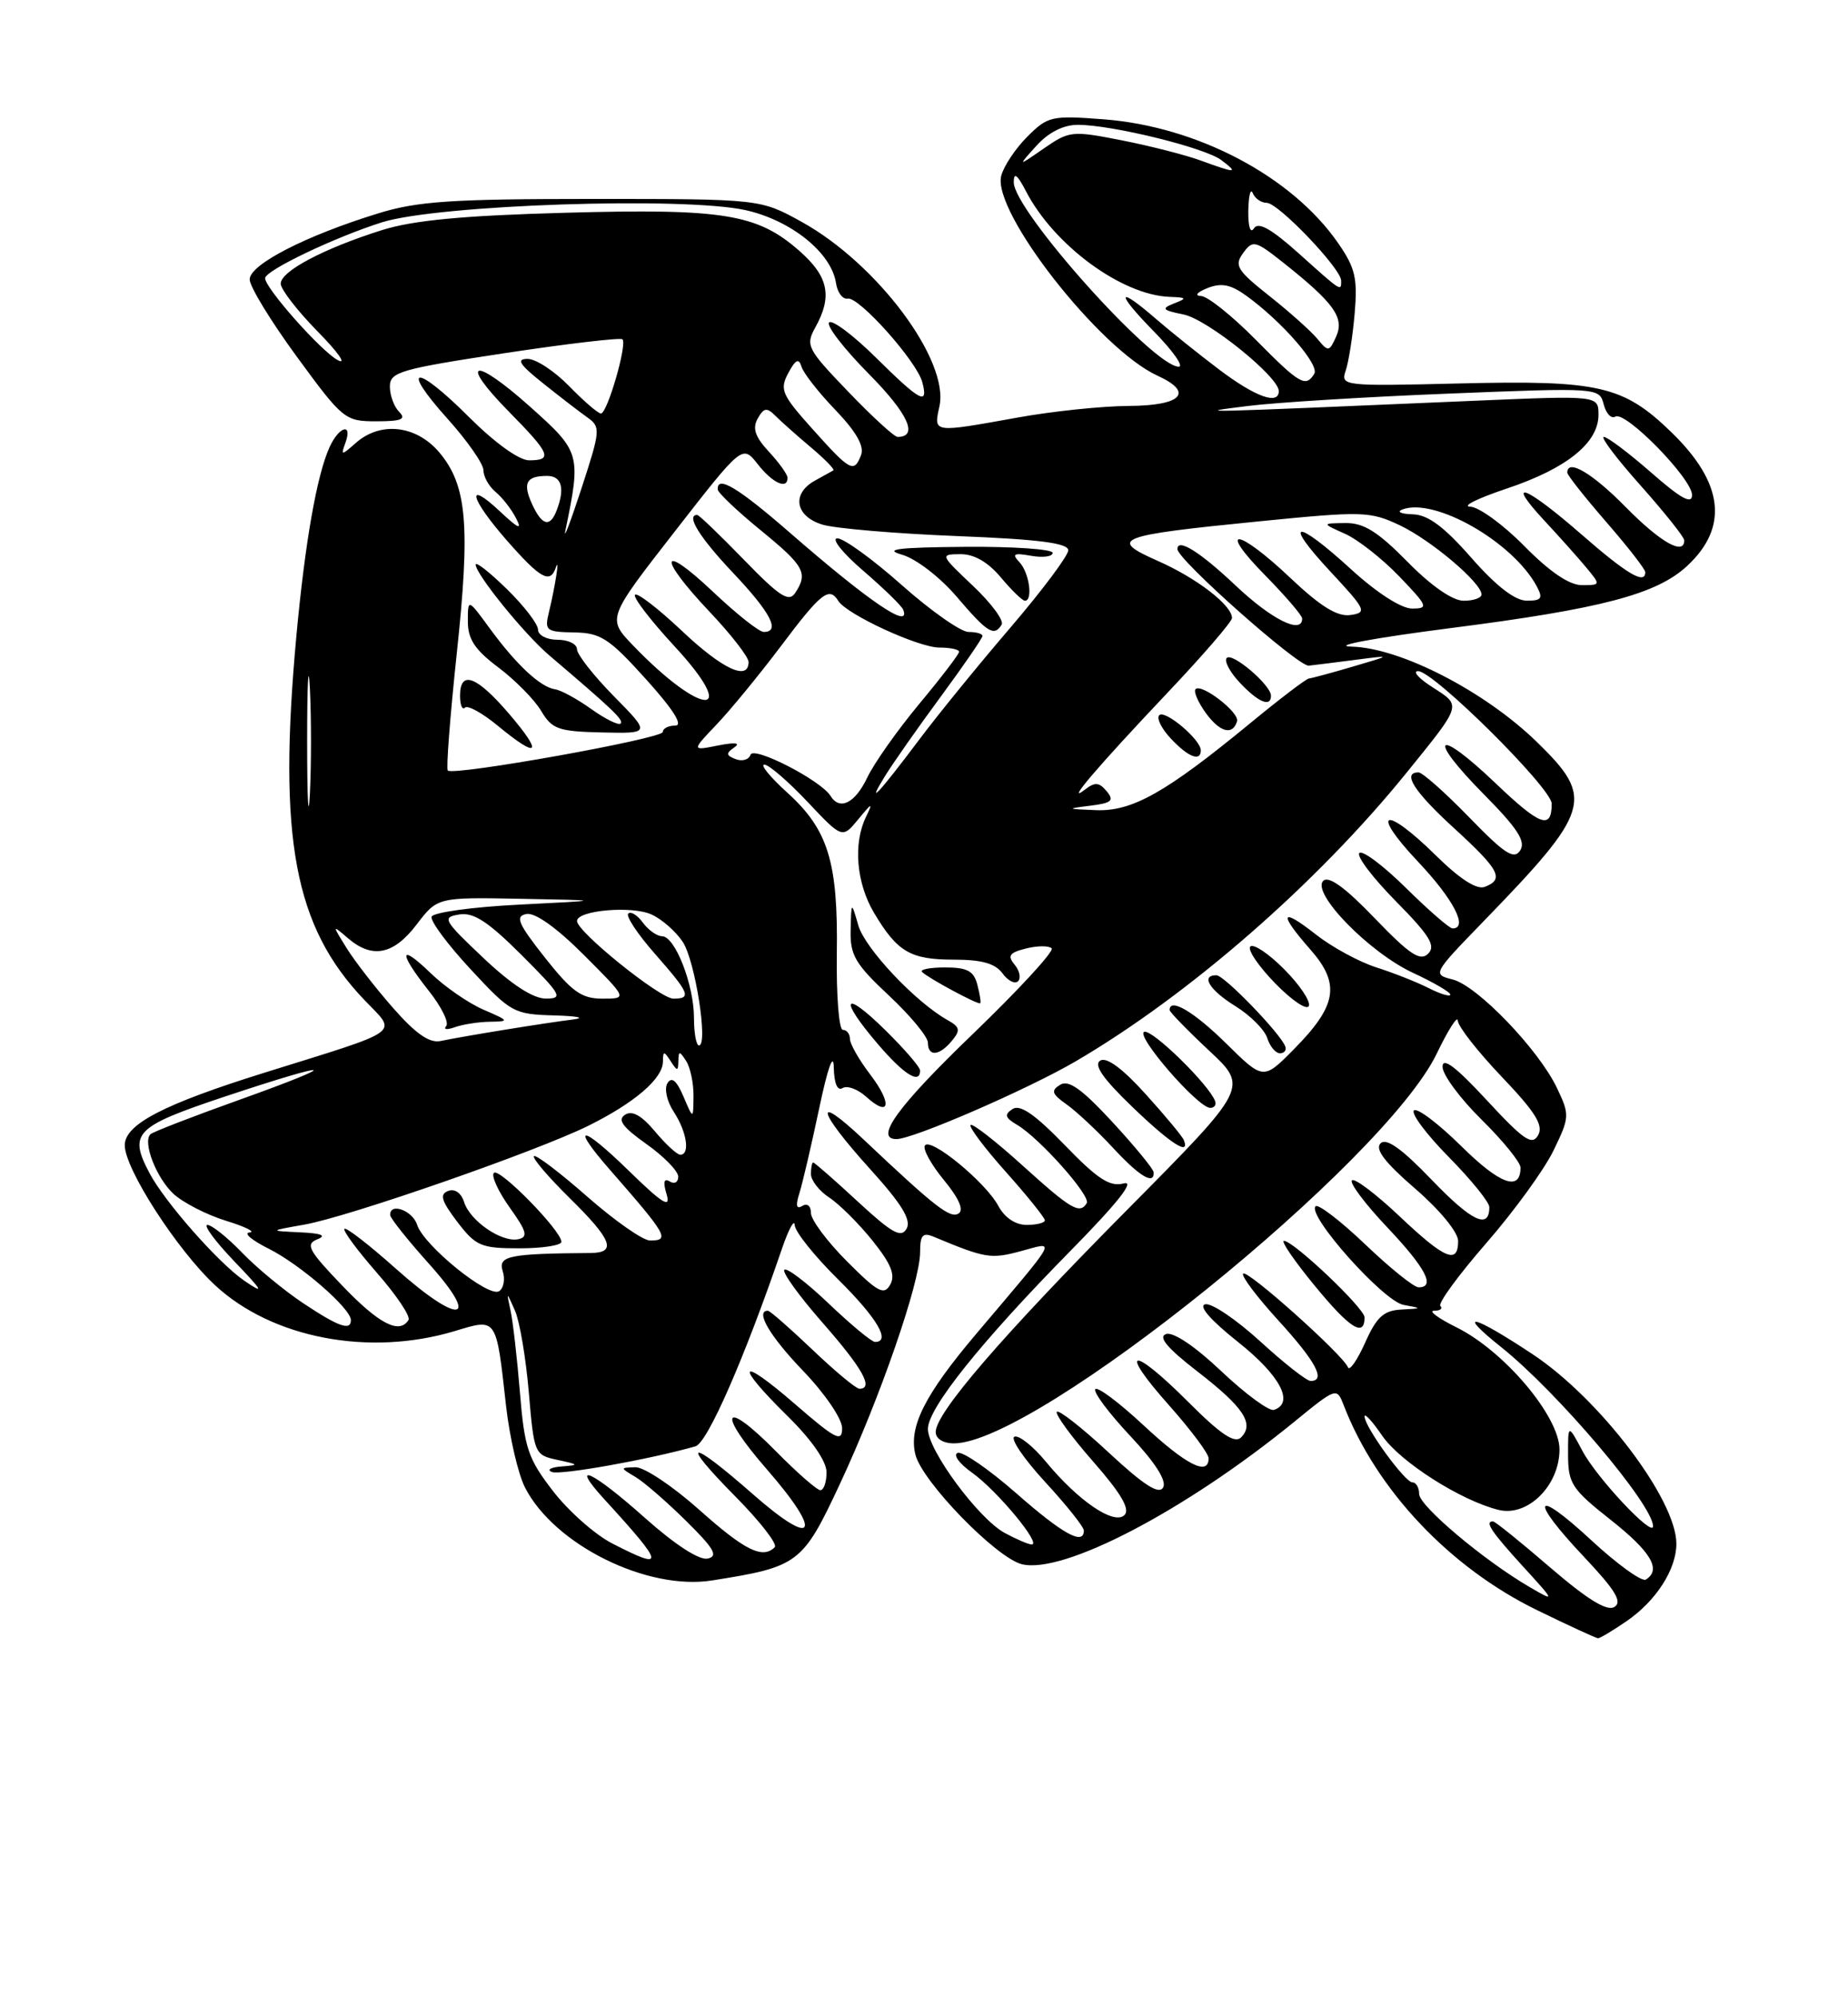 <?xml version="1.0" encoding="UTF-8" standalone="no"?>
<!DOCTYPE svg PUBLIC "-//W3C//DTD SVG 1.1//EN" "http://www.w3.org/Graphics/SVG/1.1/DTD/svg11.dtd" >
<svg xmlns="http://www.w3.org/2000/svg" xmlns:xlink="http://www.w3.org/1999/xlink" version="1.1" viewBox="0 0 237 256">
 <g >
 <path fill="currentColor"
d=" M 208.59 207.80 C 212.39 205.20 215.00 201.13 214.99 197.85 C 214.97 192.19 205.20 179.32 196.59 173.60 C 188.84 168.46 186.62 167.95 192.54 172.68 C 199.78 178.47 212.00 192.88 212.00 195.63 C 212.00 197.11 204.80 189.45 202.96 186.00 C 201.09 182.50 201.09 182.50 201.10 186.50 C 201.11 190.15 201.59 190.88 206.56 194.80 C 211.75 198.90 213.11 201.20 211.07 202.46 C 210.56 202.77 207.41 200.50 204.07 197.41 C 196.64 190.53 196.05 192.05 203.21 199.62 C 207.18 203.83 208.09 205.33 207.04 205.97 C 206.10 206.56 203.58 205.01 198.81 200.91 C 195.04 197.66 191.74 195.00 191.47 195.00 C 190.37 195.00 191.24 196.30 195.25 200.70 C 199.48 205.33 199.49 205.35 196.19 203.43 C 190.31 200.01 182.00 193.01 182.00 191.49 C 182.00 190.67 181.61 190.00 181.14 190.00 C 180.17 190.00 175.00 182.87 175.00 181.55 C 175.00 181.08 176.01 182.19 177.25 184.00 C 179.55 187.37 187.35 192.34 192.20 193.53 C 195.93 194.44 200.00 190.40 200.00 185.78 C 200.00 181.55 192.91 173.15 186.77 170.12 C 184.42 168.95 183.14 168.00 183.92 168.00 C 184.70 168.00 185.06 167.73 184.72 167.39 C 184.39 167.06 187.03 163.45 190.58 159.37 C 194.14 155.29 198.02 149.95 199.22 147.49 C 201.31 143.19 201.32 142.90 199.68 139.46 C 197.33 134.52 189.45 126.33 186.29 125.54 C 183.70 124.89 183.74 124.81 190.16 118.19 C 204.07 103.86 204.53 102.34 197.13 95.13 C 190.44 88.61 179.62 83.04 173.35 82.88 C 170.61 82.81 176.18 81.77 186.15 80.49 C 205.38 78.03 212.45 76.17 216.37 72.54 C 221.71 67.58 221.06 61.92 214.39 55.44 C 208.19 49.42 205.11 48.71 187.10 49.15 C 172.23 49.51 171.91 49.47 172.58 47.51 C 172.96 46.40 173.48 43.11 173.73 40.19 C 174.12 35.67 173.81 34.33 171.61 31.16 C 165.68 22.60 153.54 16.20 141.50 15.29 C 134.85 14.78 134.36 14.90 131.73 17.54 C 130.21 19.06 128.71 21.32 128.40 22.55 C 127.24 27.16 141.05 44.79 148.46 48.16 C 153.17 50.31 151.55 52.00 144.75 52.03 C 141.31 52.05 134.90 52.72 130.50 53.52 C 119.55 55.49 119.73 55.52 120.48 52.08 C 121.77 46.21 112.52 33.82 102.85 28.46 C 97.50 25.50 97.50 25.50 76.00 25.50 C 57.94 25.50 53.54 25.79 48.50 27.35 C 39.20 30.21 32.00 33.91 32.02 35.82 C 32.03 36.75 34.76 41.21 38.09 45.75 C 43.97 53.78 44.25 54.00 48.27 54.00 C 51.48 54.00 52.13 53.73 51.20 52.80 C 50.54 52.14 50.00 50.68 50.00 49.55 C 50.00 47.68 51.27 47.31 64.69 45.27 C 72.77 44.05 79.58 43.25 79.83 43.49 C 80.46 44.13 77.88 53.00 77.07 53.00 C 76.70 53.00 74.87 51.42 73.00 49.50 C 71.13 47.58 68.73 46.00 67.67 46.00 C 66.16 46.00 66.60 46.70 69.61 49.10 C 71.75 50.81 74.32 52.79 75.31 53.49 C 77.05 54.72 77.02 55.11 74.56 62.64 C 73.14 66.96 72.22 69.38 72.51 68.00 C 74.54 58.21 74.45 57.90 67.97 52.12 C 60.69 45.62 58.73 46.13 65.31 52.81 C 70.58 58.16 70.93 59.00 67.85 59.00 C 66.57 59.00 63.45 56.75 60.17 53.48 C 53.29 46.59 51.17 46.75 57.40 53.68 C 59.93 56.49 62.00 59.46 62.00 60.27 C 62.00 61.09 62.70 62.34 63.55 63.05 C 64.41 63.75 65.59 65.27 66.18 66.42 C 67.00 67.99 66.50 67.78 64.13 65.56 C 59.63 61.34 60.27 63.89 65.08 69.36 C 69.33 74.19 70.56 74.86 71.28 72.75 C 71.82 71.17 71.20 75.17 70.39 78.50 C 69.82 80.83 70.04 81.00 73.64 81.06 C 77.05 81.12 78.12 81.82 82.85 87.06 C 86.36 90.95 87.65 93.00 86.60 93.00 C 85.72 93.00 85.00 93.37 85.00 93.82 C 85.00 94.67 58.15 99.48 57.43 98.76 C 57.20 98.54 57.72 91.86 58.56 83.93 C 60.34 67.35 59.90 62.22 56.35 58.00 C 53.41 54.51 48.83 53.97 45.66 56.75 C 43.76 58.42 43.69 58.42 44.30 56.75 C 45.25 54.15 43.49 54.63 42.27 57.30 C 40.63 60.90 39.12 69.52 38.01 81.50 C 35.62 107.49 37.74 118.79 46.76 128.20 C 50.96 132.58 51.96 131.86 33.95 137.48 C 20.99 141.52 16.00 144.11 16.00 146.79 C 16.00 149.82 22.72 160.22 27.59 164.74 C 34.92 171.53 47.35 173.90 58.31 170.61 C 63.77 168.96 63.62 168.74 64.90 180.20 C 65.36 184.26 66.46 188.99 67.35 190.70 C 71.12 198.01 83.00 203.89 91.32 202.57 C 102.42 200.82 102.93 200.43 107.71 190.21 C 112.86 179.20 118.00 164.35 118.00 160.50 C 118.00 158.30 118.33 157.93 119.75 158.52 C 126.39 161.29 127.06 161.40 130.93 160.36 C 135.47 159.15 135.97 158.24 125.15 171.02 C 118.58 178.79 116.51 182.90 117.40 186.45 C 118.27 189.91 127.76 199.67 131.05 200.49 C 136.35 201.80 152.00 193.63 165.93 182.28 C 171.42 177.80 171.43 177.80 172.34 180.15 C 176.54 190.99 185.95 200.94 197.15 206.39 C 201.19 208.36 204.70 209.97 204.94 209.98 C 205.18 209.99 206.82 209.01 208.59 207.80 Z  M 65.32 91.53 C 61.13 86.63 59.00 85.83 59.00 89.17 C 59.00 90.36 59.28 91.05 59.63 90.70 C 59.98 90.35 61.88 91.40 63.86 93.04 C 69.07 97.33 69.71 96.67 65.32 91.53 Z  M 78.72 89.23 C 76.12 86.59 74.00 83.88 74.00 83.22 C 74.00 82.55 72.88 82.00 71.50 82.00 C 70.12 82.00 69.00 81.42 69.00 80.70 C 69.00 79.99 67.20 77.65 65.00 75.50 C 62.80 73.35 61.00 71.94 61.00 72.36 C 61.00 73.58 67.24 81.28 70.44 84.00 C 78.59 90.93 80.03 92.30 79.59 92.74 C 79.33 93.00 77.64 92.17 75.84 90.89 C 74.04 89.60 71.95 88.46 71.19 88.35 C 69.30 88.07 66.24 85.22 62.85 80.60 C 60.00 76.70 60.00 76.70 60.00 79.66 C 60.00 81.93 60.91 83.30 63.93 85.56 C 66.08 87.18 68.55 89.68 69.40 91.12 C 70.80 93.47 71.60 93.75 77.20 93.88 C 83.44 94.02 83.44 94.02 78.72 89.23 Z  M 78.50 197.82 C 76.30 196.69 72.89 193.67 70.92 191.11 C 67.71 186.96 67.26 185.61 66.68 178.48 C 66.32 174.09 65.78 169.38 65.48 168.00 C 64.94 165.50 64.94 165.50 66.05 168.00 C 66.65 169.38 67.45 174.10 67.82 178.49 C 68.49 186.36 68.55 186.49 71.50 187.12 C 74.28 187.72 74.32 187.78 72.00 187.96 C 70.62 188.07 70.08 188.39 70.78 188.67 C 71.85 189.10 83.25 187.07 89.19 185.38 C 90.73 184.94 95.48 174.10 100.30 160.00 C 101.15 157.53 101.88 156.19 101.92 157.03 C 101.96 157.88 104.47 161.01 107.50 164.00 C 112.48 168.92 114.30 172.00 112.22 172.00 C 111.79 172.00 109.12 169.79 106.29 167.09 C 103.46 164.39 100.90 162.44 100.59 162.75 C 100.28 163.06 102.49 166.12 105.51 169.56 C 110.63 175.39 112.09 178.00 110.22 178.00 C 109.79 178.00 107.08 175.75 104.20 173.00 C 101.31 170.25 98.74 168.00 98.48 168.00 C 96.81 168.00 98.70 171.23 103.00 175.71 C 105.82 178.65 108.00 181.86 108.00 183.06 C 108.00 184.90 107.17 184.48 102.00 180.00 C 94.73 173.70 94.07 174.68 101.00 181.50 C 104.11 184.56 106.00 187.29 106.00 188.71 C 106.00 189.97 105.65 191.00 105.21 191.00 C 104.78 191.00 102.23 188.77 99.54 186.04 C 92.72 179.12 91.82 180.84 98.34 188.32 C 105.62 196.68 104.57 198.55 96.55 191.51 C 88.33 184.29 87.04 184.46 94.31 191.81 C 97.47 195.00 99.74 197.92 99.36 198.31 C 97.80 199.86 95.52 198.73 89.66 193.50 C 86.27 190.48 82.60 188.03 81.50 188.06 C 79.50 188.12 79.50 188.12 81.50 189.31 C 82.59 189.96 85.52 192.50 88.00 194.95 C 91.61 198.51 92.15 199.47 90.74 199.77 C 89.67 200.00 86.55 197.97 82.74 194.58 C 75.90 188.47 72.87 187.11 77.58 192.25 C 85.28 200.66 85.40 201.37 78.50 197.82 Z  M 128.85 196.48 C 125.48 194.65 119.00 185.88 119.00 183.15 C 119.00 180.49 125.85 171.94 137.31 160.30 C 143.33 154.18 145.62 151.29 144.12 151.68 C 142.33 152.15 140.79 151.15 136.54 146.76 C 132.72 142.82 130.82 141.51 129.85 142.15 C 128.77 142.86 128.89 143.26 130.43 144.17 C 133.30 145.85 139.93 153.30 139.37 154.21 C 138.47 155.67 137.37 155.02 131.13 149.38 C 127.71 146.28 124.71 143.95 124.47 144.19 C 124.23 144.44 126.27 147.15 129.02 150.23 C 131.76 153.30 134.00 156.09 134.00 156.41 C 134.00 156.73 132.95 157.00 131.67 157.00 C 130.22 157.00 128.84 156.07 128.03 154.56 C 126.41 151.53 119.30 145.70 118.61 146.83 C 118.32 147.28 119.43 149.28 121.06 151.26 C 122.98 153.59 123.64 155.10 122.93 155.54 C 121.85 156.21 119.97 154.75 110.75 146.05 C 104.25 139.92 104.76 142.29 111.56 149.81 C 115.64 154.31 116.90 156.36 116.27 157.48 C 115.57 158.72 114.42 158.08 110.00 154.00 C 107.03 151.25 104.46 149.00 104.29 149.00 C 104.13 149.00 104.00 149.66 104.00 150.48 C 104.00 151.29 105.05 152.64 106.34 153.49 C 107.63 154.33 110.13 156.82 111.89 159.01 C 114.28 161.99 114.86 163.42 114.17 164.65 C 113.38 166.07 112.58 165.64 108.63 161.68 C 106.08 159.13 104.00 156.34 104.00 155.47 C 104.00 154.56 103.52 154.18 102.89 154.57 C 102.14 155.03 102.01 154.53 102.51 152.97 C 102.91 151.72 104.05 146.83 105.05 142.10 C 106.15 136.86 106.89 134.79 106.93 136.81 C 106.97 138.88 107.40 139.87 108.06 139.46 C 108.65 139.10 110.00 139.60 111.07 140.56 C 114.13 143.33 114.47 141.48 111.60 137.72 C 110.17 135.85 109.00 133.79 109.00 133.16 C 109.00 132.52 108.59 132.00 108.09 132.00 C 107.59 132.00 107.25 127.61 107.32 122.25 C 107.49 110.46 106.21 106.33 100.94 101.57 C 98.77 99.60 97.46 98.00 98.02 98.00 C 98.59 98.00 101.07 100.14 103.54 102.75 C 108.02 107.50 108.02 107.50 110.08 105.00 C 111.84 102.86 111.98 102.81 111.07 104.68 C 109.39 108.11 109.82 113.18 112.09 117.00 C 115.08 122.02 116.76 123.00 122.33 123.00 C 125.89 123.00 127.64 123.49 128.56 124.75 C 129.26 125.71 130.16 126.17 130.56 125.77 C 130.96 125.37 130.76 124.41 130.12 123.64 C 129.17 122.50 129.45 122.10 131.59 121.57 C 133.05 121.20 134.52 121.20 134.87 121.55 C 135.22 121.91 130.66 126.85 124.75 132.54 C 115.14 141.78 112.07 146.00 114.97 146.00 C 117.11 146.00 131.75 139.65 137.94 136.04 C 152.48 127.54 168.93 113.20 180.42 99.00 C 187.53 90.22 187.45 90.48 183.75 88.11 C 181.96 86.97 181.11 86.03 181.86 86.02 C 183.83 85.99 199.00 101.03 199.00 103.01 C 199.00 106.39 197.53 105.86 191.79 100.38 C 184.16 93.10 182.87 94.29 190.27 101.78 C 194.62 106.17 195.71 107.85 194.96 109.00 C 194.17 110.23 192.97 109.45 188.41 104.75 C 185.34 101.59 182.42 99.00 181.92 99.00 C 179.77 99.00 181.35 101.47 186.50 106.17 C 192.33 111.50 192.95 112.70 190.42 113.67 C 189.39 114.07 187.23 112.68 184.14 109.64 C 177.54 103.14 175.60 103.82 181.85 110.44 C 186.42 115.27 188.35 119.00 186.28 119.00 C 185.89 119.00 183.20 116.66 180.31 113.81 C 177.41 110.95 174.73 108.94 174.33 109.33 C 173.94 109.73 176.05 112.51 179.02 115.52 C 183.36 119.92 184.17 121.23 183.15 122.24 C 182.14 123.25 180.80 122.36 176.30 117.69 C 172.53 113.76 170.39 112.21 169.70 112.90 C 168.15 114.45 175.60 122.09 181.21 124.69 C 183.84 125.91 186.00 127.17 186.00 127.48 C 186.00 127.79 184.76 127.42 183.25 126.66 C 181.74 125.89 178.70 124.69 176.50 123.99 C 174.30 123.29 170.81 121.39 168.75 119.77 C 164.20 116.20 163.92 117.01 168.08 121.74 C 171.93 126.13 171.46 128.90 165.95 134.47 C 162.02 138.45 162.02 138.45 157.23 133.72 C 153.11 129.67 150.00 127.83 150.00 129.46 C 150.00 129.71 152.27 132.05 155.05 134.65 C 160.11 139.37 160.11 139.37 144.68 154.94 C 128.45 171.30 120.00 181.10 120.00 183.54 C 120.00 184.40 120.95 185.00 122.34 185.00 C 132.91 185.00 177.59 148.94 184.28 135.00 C 185.74 131.97 186.94 130.10 186.96 130.82 C 186.98 131.55 189.51 134.78 192.59 138.01 C 196.91 142.54 197.97 144.23 197.26 145.50 C 196.49 146.87 195.42 146.14 190.67 141.01 C 186.71 136.73 185.00 135.44 185.00 136.73 C 185.00 137.75 187.25 140.79 190.00 143.50 C 192.75 146.21 195.00 148.98 195.00 149.65 C 195.00 152.76 192.37 151.81 187.43 146.93 C 184.47 144.01 181.73 141.94 181.33 142.33 C 180.94 142.73 182.95 145.41 185.81 148.31 C 188.66 151.20 191.00 154.08 191.00 154.72 C 191.00 157.63 188.76 156.57 183.64 151.25 C 179.76 147.21 177.79 145.81 177.05 146.55 C 176.30 147.30 177.63 149.02 181.50 152.36 C 184.65 155.08 187.00 157.95 187.00 159.06 C 187.00 162.11 185.29 161.39 179.43 155.84 C 176.43 153.01 173.71 150.96 173.38 151.29 C 173.05 151.62 175.08 154.32 177.89 157.29 C 182.85 162.53 184.14 165.00 181.93 165.00 C 181.33 165.00 178.26 162.53 175.09 159.50 C 171.92 156.48 169.05 154.28 168.72 154.61 C 167.58 155.76 177.42 166.79 180.00 167.25 C 182.42 167.69 182.41 167.71 179.70 167.85 C 177.45 167.97 176.54 168.80 175.07 172.10 C 174.06 174.35 173.07 175.77 172.87 175.25 C 172.25 173.67 159.98 162.69 159.43 163.24 C 159.15 163.52 161.19 166.23 163.96 169.26 C 168.77 174.53 170.09 177.00 168.08 177.00 C 167.57 177.00 164.66 174.71 161.61 171.92 C 158.55 169.13 155.39 166.99 154.57 167.17 C 153.65 167.38 155.24 169.20 158.80 172.03 C 164.18 176.30 166.04 179.82 163.38 180.71 C 162.77 180.91 159.74 178.69 156.65 175.77 C 153.25 172.55 150.45 170.67 149.54 170.99 C 148.49 171.35 149.69 172.79 153.56 175.78 C 159.51 180.38 160.90 182.50 159.16 184.24 C 158.34 185.06 156.52 183.83 152.35 179.65 C 145.06 172.37 143.34 172.74 149.97 180.17 C 152.73 183.28 155.00 186.31 155.00 186.91 C 155.00 189.24 152.13 187.78 146.64 182.67 C 143.49 179.74 140.71 177.66 140.46 178.06 C 140.21 178.46 142.24 181.16 144.96 184.06 C 148.15 187.45 149.65 189.80 149.17 190.65 C 148.64 191.61 146.70 190.37 142.17 186.16 C 138.73 182.96 135.73 180.62 135.53 180.96 C 135.32 181.30 137.42 184.17 140.21 187.35 C 143.78 191.42 144.96 193.44 144.21 194.19 C 142.89 195.51 138.31 192.41 134.13 187.35 C 132.51 185.38 130.70 183.94 130.11 184.14 C 129.51 184.34 131.27 186.94 134.01 189.92 C 136.76 192.90 139.00 195.71 139.00 196.17 C 139.00 198.12 136.32 196.65 130.36 191.42 C 126.86 188.35 123.47 186.01 122.83 186.22 C 122.18 186.44 123.01 187.59 124.68 188.77 C 127.88 191.05 133.67 198.03 132.30 197.96 C 131.86 197.94 130.31 197.27 128.85 196.48 Z  M 175.00 168.85 C 175.00 167.69 165.95 159.10 164.67 159.04 C 164.21 159.02 166.01 161.64 168.67 164.87 C 173.12 170.28 175.00 171.46 175.00 168.85 Z  M 147.95 150.25 C 147.93 149.84 145.55 146.94 142.66 143.81 C 138.74 139.57 137.04 138.36 135.96 139.04 C 134.75 139.79 134.89 140.22 136.78 141.55 C 138.04 142.44 140.70 144.93 142.70 147.08 C 146.11 150.78 148.06 151.95 147.95 150.25 Z  M 151.83 146.14 C 151.65 145.67 149.44 143.01 146.92 140.23 C 143.95 136.94 141.91 135.44 141.10 135.94 C 140.22 136.48 141.44 138.24 145.17 141.83 C 150.11 146.58 152.64 148.22 151.83 146.14 Z  M 155.83 141.12 C 155.02 138.99 147.78 131.91 146.75 132.25 C 145.53 132.66 153.63 142.00 155.21 142.00 C 155.74 142.00 156.02 141.60 155.83 141.12 Z  M 118.00 137.21 C 118.00 136.77 115.97 134.43 113.50 132.00 C 108.13 126.73 107.53 127.92 112.58 133.82 C 115.93 137.74 118.00 139.03 118.00 137.21 Z  M 122.08 133.40 C 123.20 132.05 123.12 131.64 121.51 130.74 C 117.43 128.46 110.94 121.58 110.08 118.62 C 109.18 115.50 109.18 115.50 109.09 119.21 C 109.01 122.42 109.67 123.55 114.00 127.60 C 116.75 130.17 119.00 132.89 119.00 133.64 C 119.00 135.47 120.46 135.36 122.08 133.40 Z  M 164.83 134.12 C 164.19 132.43 157.00 125.00 156.00 125.00 C 153.94 125.00 155.11 126.91 158.45 128.97 C 160.34 130.14 162.18 131.98 162.52 133.05 C 162.86 134.12 163.59 135.00 164.15 135.00 C 164.71 135.00 165.02 134.60 164.83 134.12 Z  M 164.65 124.19 C 162.68 122.21 160.74 120.92 160.35 121.32 C 159.95 121.71 161.40 123.84 163.55 126.05 C 165.71 128.26 167.65 129.56 167.86 128.92 C 168.07 128.29 166.63 126.16 164.65 124.19 Z  M 125.34 126.21 C 124.89 124.45 124.04 124.00 121.22 124.00 C 119.26 124.00 117.93 124.26 118.25 124.58 C 119.04 125.37 125.45 128.82 125.71 128.59 C 125.83 128.49 125.66 127.42 125.34 126.21 Z  M 38.92 167.06 C 36.49 165.45 32.95 162.53 31.05 160.56 C 29.16 158.60 27.15 157.00 26.60 157.00 C 26.04 157.00 27.59 159.10 30.04 161.66 C 33.77 165.55 33.98 165.96 31.34 164.16 C 28.01 161.88 21.09 154.02 19.15 150.32 C 16.48 145.24 17.31 144.40 28.75 140.58 C 43.04 135.82 44.33 136.09 30.66 140.98 C 24.70 143.11 19.58 145.09 19.29 145.38 C 18.27 146.39 20.04 150.96 22.24 153.01 C 23.46 154.14 26.49 155.70 28.98 156.47 C 31.46 157.23 32.83 157.91 32.00 157.97 C 31.18 158.03 32.29 158.97 34.48 160.06 C 38.49 162.07 45.00 167.71 45.00 169.20 C 45.00 170.61 43.45 170.07 38.92 167.06 Z  M 43.89 164.78 C 39.56 160.27 39.13 159.47 40.69 158.85 C 41.93 158.36 41.25 158.08 38.50 157.95 C 34.50 157.76 34.50 157.76 39.00 156.97 C 44.71 155.97 68.91 147.54 75.50 144.27 C 81.43 141.32 84.99 138.25 85.02 136.08 C 85.03 134.69 85.15 134.68 86.00 136.00 C 86.86 137.33 86.97 137.33 87.00 136.00 C 87.03 134.67 87.14 134.67 88.00 136.00 C 88.53 136.82 88.96 138.85 88.94 140.50 C 88.91 143.50 88.91 143.50 87.65 140.54 C 86.77 138.49 86.14 137.96 85.60 138.83 C 85.17 139.54 85.52 141.15 86.41 142.51 C 88.08 145.05 88.53 147.99 87.25 148.01 C 86.84 148.01 85.38 146.67 84.00 145.02 C 82.28 142.97 81.08 142.29 80.16 142.88 C 79.15 143.52 79.84 144.46 82.88 146.62 C 85.12 148.20 86.97 150.09 86.98 150.81 C 86.99 151.53 86.50 151.81 85.89 151.43 C 85.14 150.97 85.01 151.50 85.50 153.12 C 86.05 154.95 84.91 154.23 80.61 150.03 C 74.49 144.07 73.06 144.04 78.25 149.97 C 85.58 158.35 85.95 159.00 83.36 159.00 C 82.46 159.00 78.84 156.47 75.32 153.38 C 71.79 150.28 68.72 147.95 68.48 148.19 C 68.24 148.43 70.29 150.83 73.02 153.52 C 78.51 158.92 79.14 160.57 75.75 160.60 C 65.24 160.68 63.85 160.97 64.47 162.92 C 64.81 163.97 64.59 165.13 64.00 165.50 C 62.62 166.35 54.33 159.63 53.49 156.98 C 52.91 155.14 49.95 154.08 50.04 155.75 C 50.07 156.16 52.31 158.97 55.03 162.00 C 61.75 169.49 58.95 169.90 50.78 162.62 C 47.37 159.58 44.39 157.27 44.17 157.50 C 43.94 157.72 45.82 160.26 48.33 163.13 C 50.84 166.00 52.67 168.72 52.39 169.18 C 51.23 171.06 48.60 169.70 43.89 164.78 Z  M 72.00 159.17 C 72.00 157.75 64.04 149.63 63.34 150.33 C 62.97 150.69 63.88 152.68 65.35 154.75 C 67.56 157.83 67.75 158.56 66.47 158.83 C 64.35 159.28 60.30 156.51 59.52 154.08 C 59.15 152.90 58.33 152.32 57.47 152.65 C 56.35 153.08 56.60 153.91 58.64 156.60 C 61.03 159.72 61.67 160.00 66.62 160.00 C 69.58 160.00 72.00 159.62 72.00 159.17 Z  M 50.40 129.18 C 48.14 126.61 45.46 123.15 44.44 121.50 C 42.58 118.50 42.58 118.50 44.62 120.25 C 47.74 122.93 50.47 122.38 53.43 118.50 C 56.10 115.00 56.10 115.00 66.80 115.20 C 77.50 115.40 77.50 115.40 66.58 115.95 C 60.57 116.25 55.52 116.95 55.35 117.50 C 55.17 118.05 57.43 121.09 60.37 124.25 C 65.53 129.81 65.88 130.00 71.10 130.15 C 74.07 130.23 75.15 130.46 73.50 130.67 C 70.04 131.09 59.44 132.81 56.50 133.43 C 55.08 133.73 53.31 132.50 50.40 129.18 Z  M 62.83 130.96 C 65.37 130.92 65.33 130.85 62.00 129.41 C 60.08 128.58 57.04 126.48 55.25 124.75 C 51.19 120.82 51.04 122.00 54.97 126.97 C 56.61 129.03 57.62 131.08 57.22 131.52 C 56.83 131.96 57.32 132.02 58.33 131.66 C 59.34 131.30 61.36 130.98 62.83 130.96 Z  M 89.00 130.47 C 89.00 126.22 86.57 120.00 84.91 120.00 C 84.26 120.00 83.15 119.21 82.44 118.25 C 81.74 117.29 80.90 116.77 80.57 117.10 C 80.24 117.42 81.78 119.74 83.99 122.25 C 88.45 127.32 88.73 128.00 86.36 128.00 C 84.64 128.00 74.00 119.43 74.00 118.05 C 74.00 116.68 81.03 116.06 83.55 117.21 C 84.88 117.81 86.69 119.40 87.57 120.74 C 89.16 123.17 90.85 134.00 89.64 134.00 C 89.29 134.00 89.00 132.41 89.00 130.47 Z  M 62.00 122.79 C 56.85 117.92 56.65 117.57 58.90 117.21 C 60.74 116.91 62.59 118.12 66.89 122.41 C 72.01 127.53 72.27 128.00 69.99 127.99 C 68.37 127.99 65.58 126.18 62.00 122.79 Z  M 69.89 122.75 C 66.42 118.35 66.03 117.44 67.51 117.15 C 68.61 116.93 71.38 118.90 74.88 122.40 C 80.48 128.00 80.48 128.00 77.26 128.00 C 74.58 128.00 73.36 127.13 69.89 122.75 Z  M 39.39 95.00 C 39.39 87.58 39.55 84.54 39.74 88.25 C 39.93 91.96 39.93 98.04 39.74 101.75 C 39.55 105.46 39.39 102.42 39.39 95.00 Z  M 139.82 103.27 C 142.57 102.93 142.93 102.62 141.93 101.42 C 140.96 100.25 140.42 100.21 139.12 101.22 C 136.53 103.22 140.69 98.34 149.74 88.78 C 154.28 83.99 158.00 79.68 158.00 79.21 C 158.00 77.58 153.47 74.09 148.50 71.90 C 142.08 69.06 143.14 68.64 161.50 66.82 C 174.77 65.50 175.71 65.53 179.50 67.32 C 183.52 69.22 190.00 74.70 190.00 76.20 C 190.00 76.64 188.97 77.00 187.71 77.00 C 186.29 77.00 183.56 75.11 180.50 72.00 C 176.69 68.13 174.89 67.01 172.54 67.04 C 169.50 67.08 169.50 67.08 172.50 68.42 C 174.15 69.16 177.28 71.62 179.45 73.88 C 183.13 77.71 183.24 78.00 181.09 78.00 C 179.71 78.00 176.57 75.98 173.31 73.00 C 166.12 66.43 164.41 66.59 170.61 73.25 C 175.20 78.18 175.36 78.52 173.18 78.83 C 171.51 79.07 169.36 77.74 165.49 74.08 C 158.68 67.64 155.99 67.39 162.29 73.78 C 164.88 76.42 167.00 78.89 167.00 79.28 C 167.00 81.37 163.08 79.42 158.41 75.00 C 153.88 70.72 151.00 68.93 151.00 70.38 C 151.00 71.72 166.51 85.47 167.85 85.32 C 168.76 85.22 171.53 84.87 174.00 84.55 C 178.50 83.97 178.50 83.97 173.50 85.44 C 170.75 86.25 168.22 86.93 167.88 86.96 C 167.53 86.98 164.16 89.55 160.38 92.66 C 149.52 101.59 145.22 104.02 140.55 103.84 C 136.76 103.69 136.72 103.65 139.82 103.27 Z  M 154.00 96.17 C 154.00 94.81 149.41 90.93 148.67 91.67 C 148.29 92.04 148.96 93.40 150.17 94.68 C 152.38 97.04 154.00 97.67 154.00 96.17 Z  M 158.65 92.44 C 158.98 91.33 154.10 87.56 153.33 88.33 C 153.04 88.62 153.64 90.00 154.65 91.40 C 156.46 93.88 158.10 94.30 158.65 92.44 Z  M 163.00 89.17 C 163.00 87.82 158.06 83.60 157.33 84.33 C 156.96 84.70 157.71 86.13 159.00 87.50 C 161.37 90.02 163.00 90.70 163.00 89.17 Z  M 106.51 102.01 C 105.27 100.02 96.64 95.58 96.25 96.74 C 96.04 97.37 95.19 97.63 94.35 97.30 C 93.11 96.83 93.08 96.55 94.17 95.80 C 95.02 95.21 94.28 95.12 92.09 95.55 C 88.69 96.23 88.69 96.23 91.90 92.86 C 93.67 91.01 97.40 86.46 100.20 82.75 C 105.30 75.96 106.35 75.14 107.51 77.02 C 108.58 78.75 117.79 83.00 120.47 83.00 C 121.86 83.00 123.00 83.24 123.00 83.54 C 123.00 83.84 120.71 86.84 117.90 90.21 C 115.10 93.58 112.09 97.83 111.22 99.67 C 109.65 102.96 107.69 103.93 106.51 102.01 Z  M 113.48 99.50 C 114.50 97.85 117.73 93.24 120.67 89.26 C 123.60 85.28 126.00 81.79 126.00 81.51 C 126.00 81.23 125.20 81.00 124.21 81.00 C 123.23 81.00 119.38 78.30 115.66 75.00 C 111.95 71.70 108.22 69.00 107.39 69.00 C 106.56 69.00 108.04 70.86 110.69 73.14 C 113.34 75.42 115.65 77.67 115.83 78.14 C 116.86 80.79 111.52 77.17 101.29 68.27 C 94.63 62.48 91.93 60.86 92.05 62.75 C 92.08 63.16 94.55 65.51 97.55 67.96 C 103.17 72.55 103.66 73.45 101.98 76.00 C 101.17 77.23 99.99 76.47 95.41 71.75 C 92.34 68.59 89.64 66.00 89.42 66.00 C 87.93 66.00 89.69 68.85 94.00 73.41 C 98.85 78.53 100.13 81.00 97.94 81.00 C 97.36 81.00 94.43 78.68 91.44 75.85 C 84.61 69.40 84.28 71.31 91.00 78.41 C 93.75 81.31 96.00 84.21 96.00 84.85 C 96.00 87.34 92.63 85.76 87.43 80.84 C 84.43 78.01 81.73 75.93 81.44 76.23 C 81.14 76.53 83.41 79.49 86.48 82.81 C 95.06 92.07 90.09 91.99 81.18 82.72 C 77.86 79.26 77.86 79.26 86.53 68.13 C 95.21 56.99 95.21 56.99 97.18 59.50 C 99.08 61.92 101.00 62.80 101.00 61.24 C 101.00 60.82 99.93 59.32 98.62 57.91 C 96.84 56.00 96.47 54.90 97.17 53.65 C 97.96 52.25 98.34 52.19 99.45 53.30 C 100.18 54.04 102.24 55.86 104.02 57.36 C 105.80 58.86 107.08 60.18 106.88 60.29 C 106.67 60.41 105.60 61.00 104.50 61.61 C 101.47 63.29 101.99 66.20 105.50 67.25 C 107.15 67.74 114.91 68.40 122.75 68.71 C 133.19 69.12 137.00 69.61 137.00 70.53 C 137.00 71.22 133.67 75.66 129.61 80.41 C 125.54 85.15 120.28 91.61 117.91 94.77 C 112.68 101.73 111.00 103.53 113.48 99.50 Z  M 128.46 80.06 C 128.78 79.54 127.12 77.30 124.77 75.08 C 120.57 71.11 120.54 71.05 123.16 71.03 C 124.91 71.01 126.69 72.03 128.35 74.00 C 129.73 75.65 131.12 77.00 131.44 77.00 C 132.50 77.00 132.00 73.40 130.75 72.07 C 129.73 70.99 130.00 70.84 132.25 71.24 C 133.76 71.50 135.00 71.34 135.00 70.86 C 135.00 70.39 129.94 70.04 123.75 70.09 C 115.12 70.16 113.24 70.40 115.69 71.10 C 117.49 71.62 120.55 73.98 122.69 76.48 C 126.65 81.12 127.49 81.63 128.46 80.06 Z  M 188.69 71.49 C 185.19 67.50 183.14 65.98 181.19 65.92 C 179.71 65.88 179.09 65.61 179.80 65.32 C 183.91 63.68 194.02 69.44 197.09 75.16 C 197.91 76.70 197.69 77.00 195.79 76.99 C 194.28 76.98 191.87 75.11 188.69 71.49 Z  M 195.50 70.00 C 192.79 67.25 189.66 64.97 188.54 64.94 C 187.42 64.90 189.53 63.86 193.24 62.62 C 200.92 60.05 205.00 56.77 205.00 53.17 C 205.00 50.69 205.00 50.69 189.25 51.36 C 152.15 52.95 152.97 52.93 160.00 52.04 C 163.57 51.59 175.19 50.87 185.80 50.45 C 205.02 49.68 205.11 49.69 205.67 51.83 C 205.97 53.01 206.65 53.72 207.16 53.40 C 208.44 52.61 217.00 61.34 217.00 63.45 C 217.00 64.69 215.58 63.92 211.77 60.58 C 208.89 58.06 206.15 56.00 205.69 56.00 C 205.22 56.00 207.35 58.81 210.42 62.25 C 213.48 65.69 215.99 68.84 216.00 69.25 C 216.01 71.25 212.95 69.52 208.50 65.00 C 204.20 60.63 201.00 58.75 201.00 60.58 C 201.00 60.90 203.25 63.74 206.00 66.91 C 208.75 70.07 211.00 72.96 211.00 73.33 C 211.00 74.98 208.68 73.61 202.82 68.50 C 195.59 62.20 192.93 61.21 198.08 66.75 C 200.00 68.81 202.41 71.51 203.44 72.75 C 205.29 74.98 205.29 75.00 202.87 75.00 C 201.26 75.00 198.74 73.29 195.50 70.00 Z  M 68.23 64.60 C 67.00 61.90 67.49 61.00 70.17 61.00 C 72.04 61.00 72.48 62.59 71.39 65.42 C 70.54 67.65 69.50 67.38 68.23 64.60 Z  M 104.18 54.97 C 100.25 50.59 99.97 49.93 101.09 47.82 C 102.03 46.07 102.45 45.87 102.79 47.00 C 103.04 47.83 105.00 50.33 107.16 52.57 C 109.81 55.34 110.86 57.19 110.43 58.32 C 109.53 60.67 109.06 60.42 104.18 54.97 Z  M 108.78 50.20 C 103.50 44.71 103.28 44.28 104.57 41.95 C 106.78 37.96 106.25 35.43 102.51 32.15 C 97.13 27.42 92.79 26.71 72.50 27.27 C 59.35 27.63 53.02 28.23 49.00 29.49 C 41.54 31.84 36.00 34.76 36.00 36.36 C 36.00 37.08 38.14 39.84 40.75 42.50 C 43.36 45.15 44.52 46.80 43.32 46.16 C 41.19 45.03 34.00 36.93 34.00 35.66 C 34.00 34.67 42.95 30.40 49.00 28.49 C 56.22 26.23 87.74 25.18 95.64 26.94 C 101.47 28.25 106.61 32.39 107.21 36.26 C 107.39 37.49 108.07 38.40 108.71 38.27 C 110.15 37.99 117.59 46.32 118.29 49.01 C 119.08 52.03 118.04 51.47 112.31 45.81 C 109.41 42.95 106.73 40.94 106.33 41.33 C 105.94 41.73 108.23 44.70 111.43 47.93 C 116.48 53.03 117.83 56.00 115.11 56.00 C 114.69 56.00 111.84 53.39 108.78 50.20 Z  M 156.33 47.35 C 153.67 45.34 150.02 42.41 148.22 40.85 C 143.18 36.49 143.06 37.46 148.00 42.50 C 150.43 44.98 151.85 47.00 151.17 47.00 C 147.92 47.00 129.99 26.97 130.01 23.36 C 130.01 22.03 130.46 22.36 131.57 24.50 C 135.16 31.43 143.85 37.82 150.00 38.05 C 152.21 38.13 152.28 38.23 150.55 38.90 C 148.88 39.56 149.06 39.76 151.79 40.31 C 154.84 40.92 164.00 48.29 164.00 50.13 C 164.00 51.96 160.97 50.86 156.33 47.35 Z  M 161.00 43.50 C 158.01 40.48 154.88 37.97 154.03 37.94 C 153.15 37.90 153.50 37.47 154.84 36.93 C 156.63 36.22 157.82 36.45 159.84 37.91 C 164.39 41.19 169.26 46.78 168.55 47.91 C 167.45 49.70 166.68 49.25 161.00 43.50 Z  M 168.96 43.44 C 168.16 42.47 165.39 39.99 162.81 37.95 C 158.63 34.64 158.26 34.03 159.43 32.43 C 160.67 30.73 160.97 30.81 164.62 33.70 C 171.08 38.83 172.43 40.71 171.37 43.11 C 170.47 45.11 170.35 45.13 168.96 43.44 Z  M 166.55 32.47 C 163.03 29.32 161.37 28.39 160.81 29.27 C 160.36 29.99 160.06 29.05 160.09 27.00 C 160.13 25.07 160.38 24.06 160.66 24.75 C 160.94 25.44 161.75 26.00 162.46 26.00 C 163.93 26.00 172.00 34.43 172.00 35.98 C 172.00 37.38 172.10 37.45 166.55 32.47 Z  M 154.00 20.58 C 152.07 19.87 147.52 18.71 143.88 17.99 C 137.49 16.73 137.13 16.77 133.88 19.02 C 130.50 21.36 130.50 21.36 132.92 18.68 C 134.48 16.96 136.38 16.00 138.23 16.00 C 142.61 16.00 154.53 18.93 156.63 20.52 C 158.89 22.23 158.54 22.24 154.00 20.58 Z "/>
</g>
</svg>
